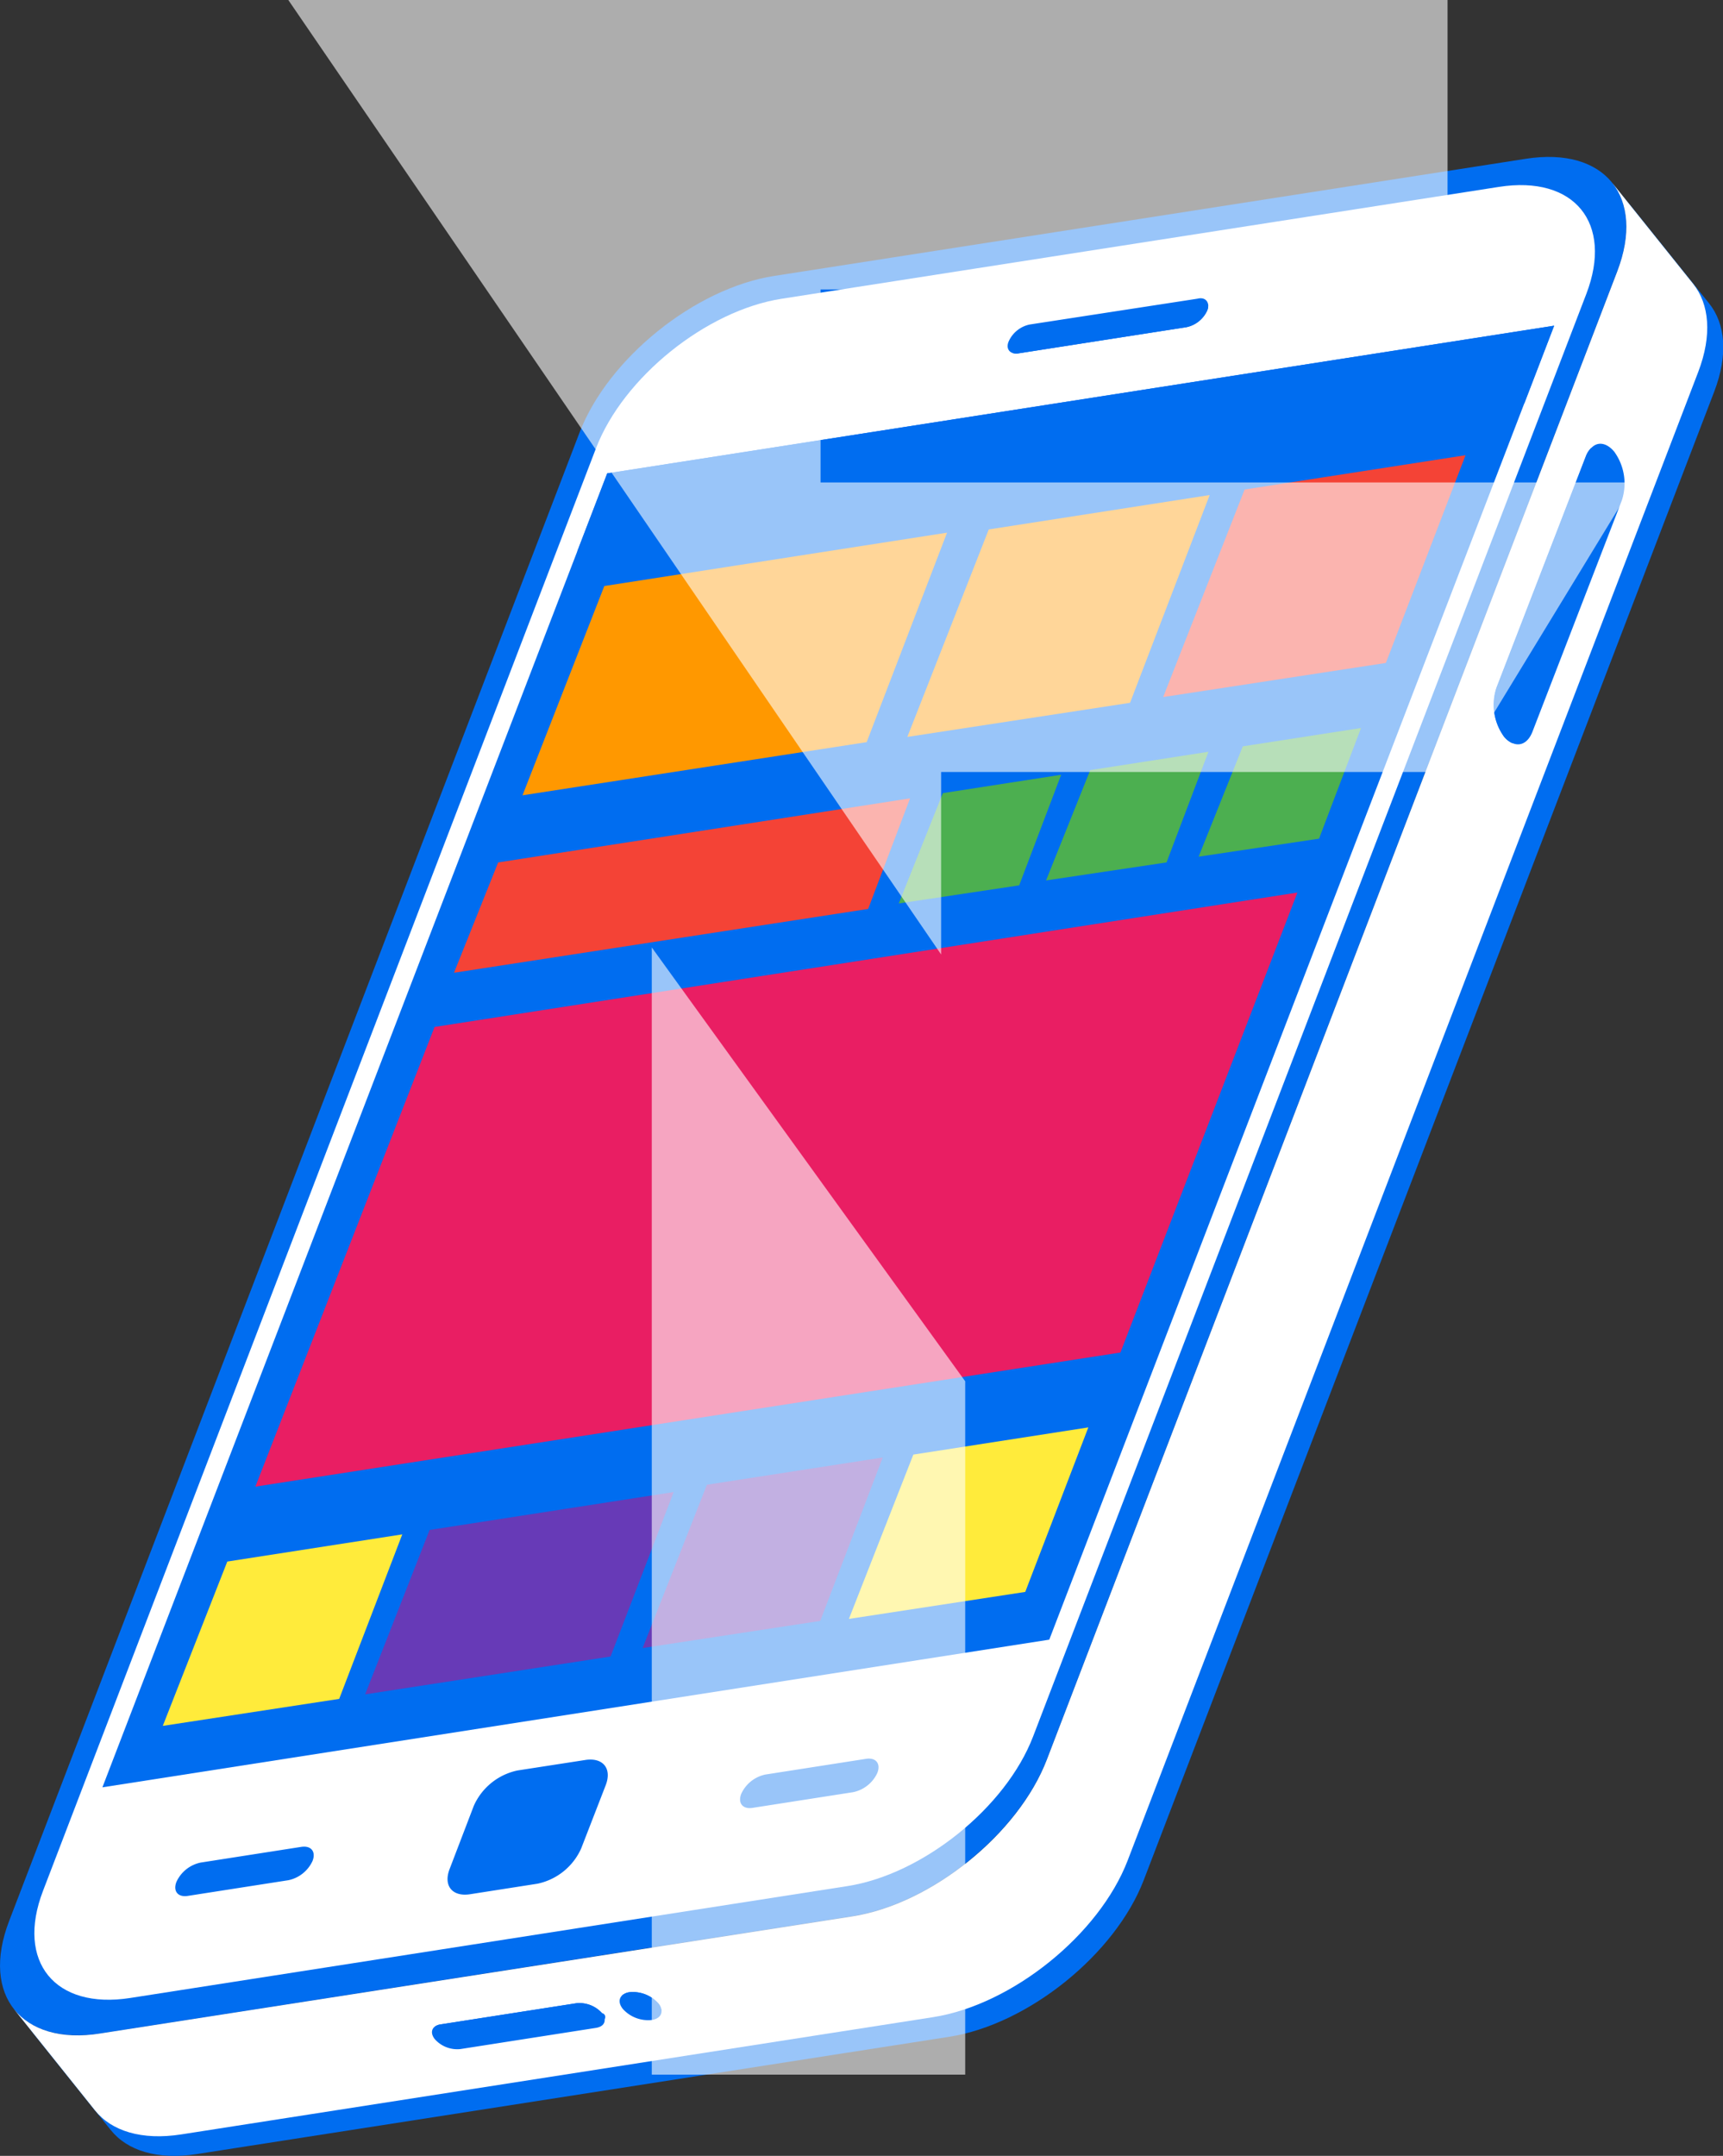 <svg xmlns="http://www.w3.org/2000/svg" viewBox="0 0 266.84 333.74"><rect x="0" y="0" width="266.84" height="333.74" fill="#333333" stroke="none"/><defs><style>.cls-1{fill:#006df0;}.cls-2{isolation:isolate;}.cls-3{fill:#fff;}.cls-4{fill:#673ab7;}.cls-5{fill:#ff9800;}.cls-6{fill:#ffeb3b;}.cls-7{fill:#f44336;}.cls-8{fill:#e91e63;}.cls-9{fill:#4caf50;}.cls-10{opacity:0.6;}</style></defs><title>teste</title><g id="Camada_2" data-name="Camada 2"><g id="OBJECTS"><g id="_Grupo_" data-name="&lt;Grupo&gt;"><g id="_Grupo_2" data-name="&lt;Grupo&gt;"><path id="_Caminho_" data-name="&lt;Caminho&gt;" class="cls-1" d="M252.92,45,164.58,275.4c-4.41,11.5-17.91,22.38-30.14,24.28L18,317.83c-6.15,1-10.82-.54-13.37-3.72l12.52,15.63c2.55,3.19,7.22,4.68,13.37,3.72L147,315.31c12.23-1.91,25.73-12.78,30.14-24.28l88.34-230.4c2.19-5.72,1.73-10.51-.79-13.66L252.13,31.34C254.65,34.49,255.11,39.28,252.92,45Z"/><g id="_Grupo_3" data-name="&lt;Grupo&gt;"><g id="_Grupo_4" data-name="&lt;Grupo&gt;" class="cls-2"><path id="_Caminho_2" data-name="&lt;Caminho&gt;" class="cls-1" d="M250.47,42l-88.34,230.4c-4.41,11.5-17.91,22.38-30.14,24.28L15.57,314.79c-6.15,1-10.82-.54-13.37-3.72L14.71,326.7c2.55,3.19,7.22,4.68,13.37,3.72l116.43-18.15c12.23-1.91,25.73-12.78,30.14-24.28L263,57.59c2.19-5.72,1.73-10.51-.79-13.66L249.68,28.3C252.2,31.45,252.67,36.25,250.47,42Z"/><g id="_Grupo_5" data-name="&lt;Grupo&gt;"><path id="_Caminho_3" data-name="&lt;Caminho&gt;" class="cls-1" d="M236.31,24.58c12.23-1.91,18.58,5.87,14.16,17.38l-88.34,230.4c-4.41,11.5-17.91,22.38-30.14,24.28L15.57,314.79C3.34,316.7-3,308.92,1.4,297.42L89.74,67c4.41-11.51,17.91-22.38,30.14-24.28Z"/></g></g></g><g id="_Grupo_6" data-name="&lt;Grupo&gt;"><path id="_Caminho_4" data-name="&lt;Caminho&gt;" class="cls-3" d="M232.15,28.93c11.67-1.82,17.73,5.6,13.52,16.58L160,268.81c-4.21,11-17.09,21.35-28.76,23.17L20.17,309.3C8.5,311.12,2.45,303.69,6.66,292.72L92.29,69.42c4.21-11,17.09-21.35,28.76-23.17Z"/></g><path id="_Caminho_5" data-name="&lt;Caminho&gt;" class="cls-3" d="M250.47,42l-88.34,230.4c-4.41,11.5-17.91,22.38-30.14,24.28L15.57,314.79c-6.15,1-10.82-.54-13.37-3.72L14.71,326.7c2.55,3.19,7.22,4.68,13.37,3.72l116.43-18.15c12.23-1.91,25.73-12.78,30.14-24.28L263,57.59c2.19-5.72,1.73-10.51-.79-13.66L249.68,28.3C252.2,31.45,252.67,36.25,250.47,42Z"/><g id="_Grupo_7" data-name="&lt;Grupo&gt;"><polygon id="_Caminho_6" data-name="&lt;Caminho&gt;" class="cls-1" points="240.69 50.42 162.5 253.83 15.86 276.69 94.04 73.28 240.69 50.42"/><g id="_Grupo_8" data-name="&lt;Grupo&gt;"><polygon id="_Caminho_7" data-name="&lt;Caminho&gt;" class="cls-1" points="240.69 50.42 236.07 62.45 89.4 85.36 94.04 73.28 240.69 50.42"/></g></g><g id="_Grupo_9" data-name="&lt;Grupo&gt;"><g id="_Grupo_10" data-name="&lt;Grupo&gt;"><path id="_Caminho_8" data-name="&lt;Caminho&gt;" class="cls-1" d="M250,69.93a8.38,8.38,0,0,1,1.17,7.54l-13.84,35.81c-.65,1.68-1.87,2.3-3.09,1.76a3.5,3.5,0,0,1-1.28-1,8.43,8.43,0,0,1-1.18-7.57l13.84-35.82a3.6,3.6,0,0,1,.85-1.33C247.43,68.33,248.82,68.51,250,69.93Z"/></g><g id="_Grupo_11" data-name="&lt;Grupo&gt;"><path id="_Caminho_9" data-name="&lt;Caminho&gt;" class="cls-1" d="M247.74,70.34a8.43,8.43,0,0,1,1.18,7.55L235.07,113.7a3.53,3.53,0,0,1-.87,1.35,3.5,3.5,0,0,1-1.28-1,8.43,8.43,0,0,1-1.18-7.57l13.84-35.82a3.6,3.6,0,0,1,.85-1.33A3.57,3.57,0,0,1,247.74,70.34Z"/></g></g><g id="_Grupo_12" data-name="&lt;Grupo&gt;"><g id="_Grupo_13" data-name="&lt;Grupo&gt;"><path id="_Caminho_10" data-name="&lt;Caminho&gt;" class="cls-1" d="M187.11,47.16a1.87,1.87,0,0,1-.14.89,4.55,4.55,0,0,1-3.23,2.6l-26,4.05a2,2,0,0,1-.91-.05c-.68-.22-1-.92-.61-1.81a4.59,4.59,0,0,1,3.23-2.6l26-4C186.41,46,187,46.45,187.11,47.16Z"/></g><g id="_Grupo_14" data-name="&lt;Grupo&gt;"><path id="_Caminho_11" data-name="&lt;Caminho&gt;" class="cls-1" d="M187.11,47.16a1.87,1.87,0,0,1-.14.89,4.55,4.55,0,0,1-3.23,2.6l-26,4.05a2,2,0,0,1-.91-.05,1.81,1.81,0,0,1,.14-.89,4.56,4.56,0,0,1,3.23-2.6l26-4.05A2,2,0,0,1,187.11,47.16Z"/></g></g><g id="_Grupo_15" data-name="&lt;Grupo&gt;"><g id="_Grupo_16" data-name="&lt;Grupo&gt;"><path id="_Caminho_12" data-name="&lt;Caminho&gt;" class="cls-1" d="M90.63,272.46c2.75-.43,4.17,1.31,3.18,3.89L90,286.17a9.56,9.56,0,0,1-6.76,5.44l-10.44,1.63c-2.74.43-4.17-1.31-3.17-3.9l3.76-9.82a9.56,9.56,0,0,1,6.76-5.44Z"/></g><g id="_Grupo_17" data-name="&lt;Grupo&gt;"><path id="_Caminho_13" data-name="&lt;Caminho&gt;" class="cls-1" d="M134.12,272.28c1.52-.24,2.31.73,1.76,2.16a5.3,5.3,0,0,1-3.75,3l-15.58,2.43c-1.52.24-2.31-.73-1.76-2.16a5.3,5.3,0,0,1,3.75-3Z"/></g><g id="_Grupo_18" data-name="&lt;Grupo&gt;"><path id="_Caminho_14" data-name="&lt;Caminho&gt;" class="cls-1" d="M46.65,285.91c1.52-.24,2.31.73,1.76,2.16a5.3,5.3,0,0,1-3.75,3l-15.58,2.43c-1.52.24-2.31-.73-1.76-2.16a5.3,5.3,0,0,1,3.75-3Z"/></g></g><g id="_Grupo_19" data-name="&lt;Grupo&gt;"><g id="_Grupo_20" data-name="&lt;Grupo&gt;"><path id="_Caminho_15" data-name="&lt;Caminho&gt;" class="cls-1" d="M67.35,315.69a4.65,4.65,0,0,0,3.95,1.52l21-3.28c1-.16,1.47-.74,1.32-1.47a1.94,1.94,0,0,0-.41-.81,4.68,4.68,0,0,0-4-1.53l-21,3.27a2,2,0,0,0-.82.3C66.78,314.12,66.71,314.9,67.35,315.69Z"/></g><g id="_Grupo_21" data-name="&lt;Grupo&gt;"><path id="_Caminho_16" data-name="&lt;Caminho&gt;" class="cls-1" d="M67.83,314.53a4.68,4.68,0,0,0,4,1.53l21-3.28a.61.61,0,1,0,.42-1.13,4.68,4.68,0,0,0-4-1.53l-21,3.27a2,2,0,0,0-.82.3A2,2,0,0,0,67.83,314.53Z"/></g></g><g id="_Grupo_22" data-name="&lt;Grupo&gt;"><g id="_Grupo_23" data-name="&lt;Grupo&gt;"><path id="_Caminho_17" data-name="&lt;Caminho&gt;" class="cls-1" d="M101.95,310.13a2.08,2.08,0,0,1,.49,1.08c.08.74-.46,1.34-1.51,1.5A5.28,5.28,0,0,1,96.46,311c-.64-.8-.65-1.58-.12-2.09a2.12,2.12,0,0,1,1.13-.5A5.29,5.29,0,0,1,101.95,310.13Z"/></g><g id="_Grupo_24" data-name="&lt;Grupo&gt;"><path id="_Caminho_18" data-name="&lt;Caminho&gt;" class="cls-1" d="M101.95,310.13a2.08,2.08,0,0,1,.49,1.08,2.05,2.05,0,0,1-1.14.5A5.28,5.28,0,0,1,96.83,310a2,2,0,0,1-.49-1.09,2.12,2.12,0,0,1,1.13-.5A5.29,5.29,0,0,1,101.95,310.13Z"/></g></g><polygon id="_Caminho_19" data-name="&lt;Caminho&gt;" class="cls-4" points="104.33 230.98 94.56 256.44 56.55 262.3 66.53 236.85 104.33 230.98"/><polygon id="_Caminho_20" data-name="&lt;Caminho&gt;" class="cls-5" points="146.67 82.46 134.22 114.89 80.92 123.12 93.59 90.72 146.67 82.46"/><polygon id="_Caminho_21" data-name="&lt;Caminho&gt;" class="cls-6" points="62.3 237.53 52.53 263 25.21 267.18 35.2 241.74 62.3 237.53"/><polygon id="_Caminho_22" data-name="&lt;Caminho&gt;" class="cls-6" points="168.55 220.97 158.78 246.44 131.47 250.62 141.45 225.18 168.55 220.97"/><polygon id="_Caminho_23" data-name="&lt;Caminho&gt;" class="cls-7" points="226.97 70.47 214.63 102.63 180.14 107.91 192.75 75.78 226.97 70.47"/><polygon id="_Caminho_24" data-name="&lt;Caminho&gt;" class="cls-5" points="187.34 76.64 175.01 108.8 140.52 114.08 153.13 81.96 187.34 76.64"/><polygon id="_Caminho_25" data-name="&lt;Caminho&gt;" class="cls-7" points="140.94 123.59 134.45 140.71 70.31 150.59 77.15 133.51 140.94 123.59"/><polygon id="_Caminho_26" data-name="&lt;Caminho&gt;" class="cls-8" points="200.93 138.17 173.52 209.38 39.55 230.14 67.3 158.98 200.93 138.17"/><polygon id="_Caminho_27" data-name="&lt;Caminho&gt;" class="cls-9" points="210.78 112.7 204.28 129.83 185.63 132.62 192.47 115.54 210.78 112.7"/><polygon id="_Caminho_28" data-name="&lt;Caminho&gt;" class="cls-9" points="187.15 116.38 180.66 133.51 162 136.3 168.84 119.22 187.15 116.38"/><polygon id="_Caminho_29" data-name="&lt;Caminho&gt;" class="cls-9" points="164.34 119.94 157.84 137.06 139.19 139.86 146.02 122.78 164.34 119.94"/><polygon id="_Caminho_30" data-name="&lt;Caminho&gt;" class="cls-4" points="136.71 225.63 127.03 250.93 99.52 255.13 109.48 229.85 136.71 225.63"/></g></g><g class="cls-10"><polygon class="cls-3" points="44.65 0 145.75 147.76 145.75 119.51 225.79 119.51 253.11 74.69 127.08 74.69 127.08 44.81 224.18 44.81 224.18 0 44.65 0"/><polygon class="cls-3" points="100.94 146.67 149.48 213.83 149.48 321.17 100.94 321.17 100.94 146.67"/></g></g></g></svg>
